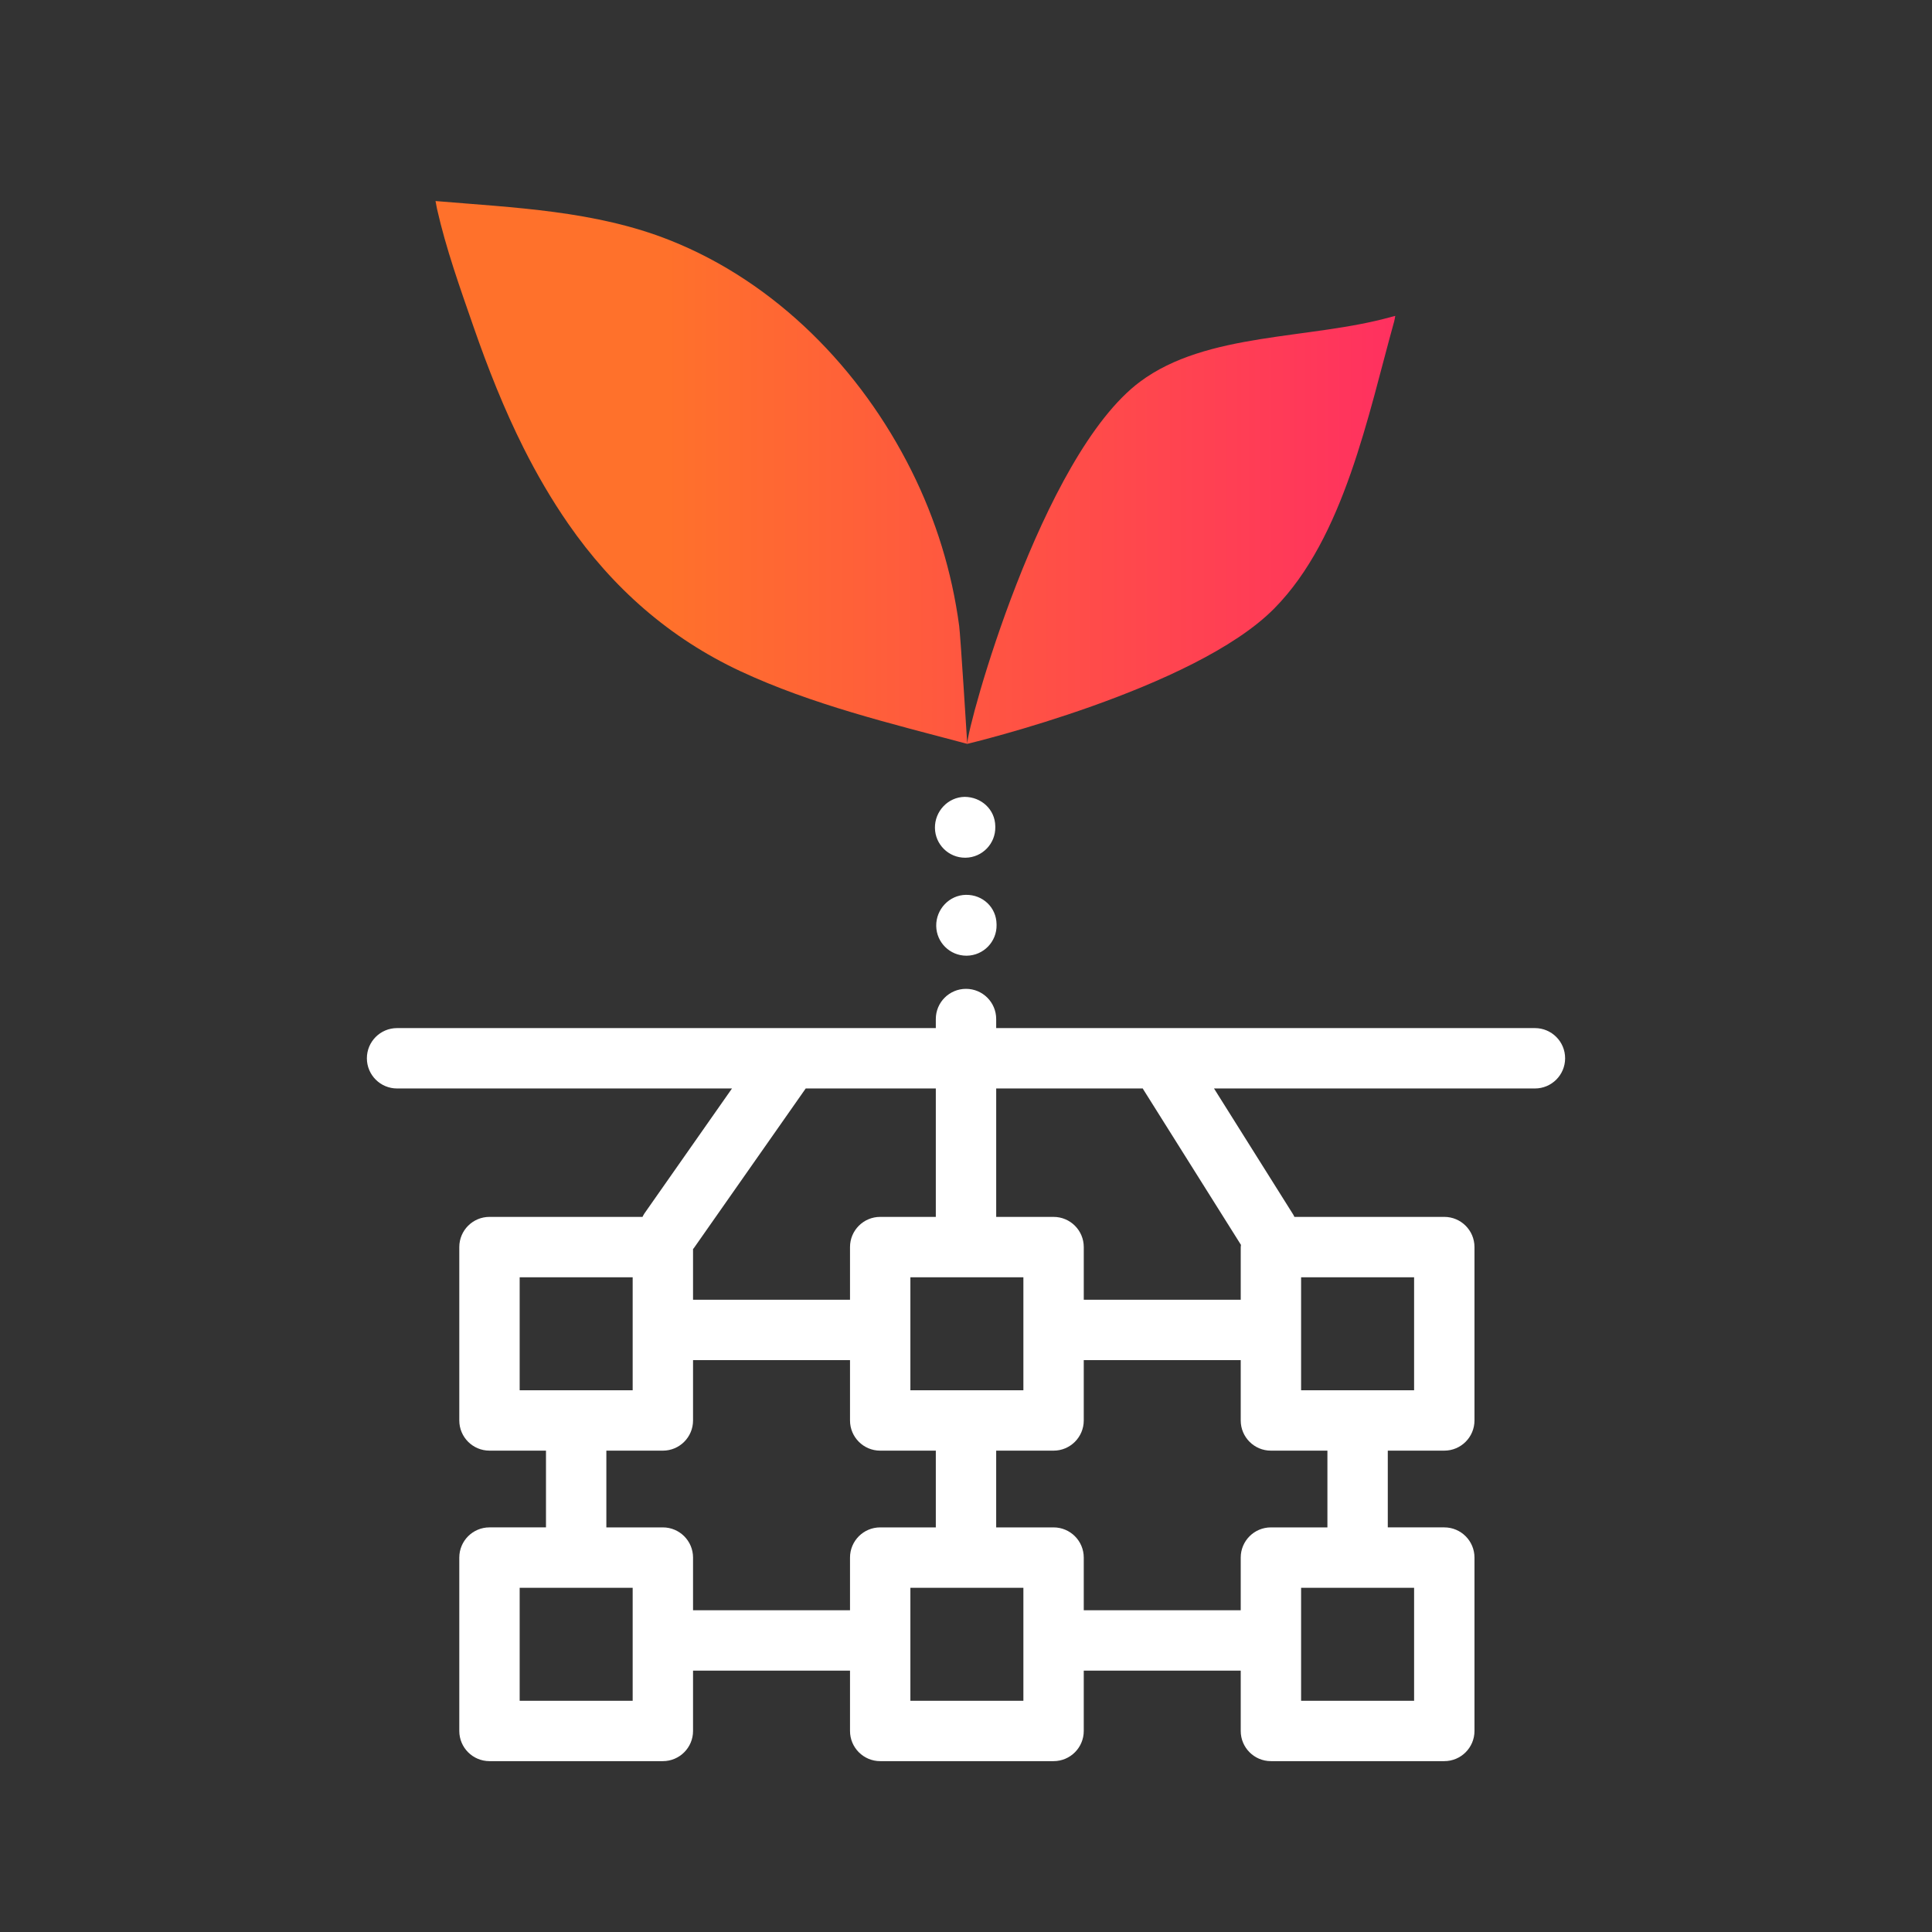 <?xml version="1.0" encoding="UTF-8"?><svg id="Color_Outlined_" xmlns="http://www.w3.org/2000/svg" xmlns:xlink="http://www.w3.org/1999/xlink" viewBox="0 0 192 192"><rect x="0" y="0" width="192" height="192" fill="#333333" stroke="none"/><defs><style>.cls-1{fill:url(#Orange-to-pink-gradient);}.cls-1,.cls-2{stroke-width:0px;}.cls-2{fill:#fff;}</style><linearGradient id="Orange-to-pink-gradient" x1="52.495" y1="46.952" x2="190.107" y2="46.952" gradientUnits="userSpaceOnUse"><stop offset=".1" stop-color="#ff712b"/><stop offset=".9" stop-color="#ff0f7b"/></linearGradient></defs><path class="cls-1" d="m96.123,73.925c-7.554-2.011-15.428-3.9-22.539-7.221-7.037-3.287-12.691-8.271-17.107-14.646-1.661-2.398-3.131-4.925-4.439-7.531-1.95-3.886-3.55-7.938-4.976-12.043-1.334-3.84-2.735-7.754-3.631-11.721-.011-.049-.152-.784-.149-.784,7.843.664,15.874.957,23.273,3.889,10.57,4.189,18.992,12.829,24.024,22.909,2.436,4.88,4.023,10.038,4.744,15.433.13.97.776,11.293.801,11.715Zm0,0c.327-.078,22.585-5.417,30.517-13.461,6.93-7.013,9.322-19.221,11.918-28.546.041-.156.061-.311.102-.525-.184.039-.286.077-.388.097-8.095,2.273-18.333,1.492-24.978,6.446-9.812,7.324-17.183,34.275-17.171,35.989Z"/><path class="cls-2" d="m95.912,85.239h.046c1.657-.025,2.979-1.389,2.954-3.046l-.002-.097c-.025-1.656-1.392-2.896-3.044-2.905-1.656.025-2.978,1.437-2.953,3.094.025,1.641,1.363,2.954,2.998,2.954Z"/><path class="cls-2" d="m95.993,88.928c-1.656.025-2.978,1.437-2.953,3.094.025,1.641,1.363,2.954,2.998,2.954h.046c1.657-.025,2.979-1.389,2.954-3.046l-.002-.097c-.025-1.656-1.368-2.928-3.044-2.905Z"/><path class="cls-2" d="m152.54,102.171h-53.54v-.901c0-1.657-1.343-3-3-3s-3,1.343-3,3v.901h-53.54c-1.657,0-3,1.343-3,3s1.343,3,3,3h33.285l-8.701,12.418c-.077.11-.132.228-.193.344h-15.207c-1.657,0-3,1.343-3,3v17.23c0,1.657,1.343,3,3,3h5.615v7.627h-5.615c-1.657,0-3,1.343-3,3v17.23c0,1.657,1.343,3,3,3h17.23c1.657,0,3-1.343,3-3v-5.994h15.599v5.994c0,1.657,1.343,3,3,3h17.23c1.657,0,3-1.343,3-3v-5.994h15.599v5.994c0,1.657,1.343,3,3,3h17.23c1.657,0,3-1.343,3-3v-17.23c0-1.657-1.343-3-3-3h-5.615v-7.627h5.615c1.657,0,3-1.343,3-3v-17.23c0-1.657-1.343-3-3-3h-14.897c-.038-.072-.064-.147-.108-.218l-7.88-12.544h31.893c1.657,0,3-1.343,3-3s-1.343-3-3-3Zm-72.468,6h12.928v12.762h-5.527c-1.657,0-3,1.343-3,3v5.236h-15.599v-5.045c.025-.033.059-.057.083-.092l11.114-15.861Zm10.401,29.992v-11.23h11.23v11.23h-11.23Zm-38.829-11.23h11.23v11.23h-11.23v-11.23Zm11.23,42.088h-11.23v-11.23h11.23v11.23Zm21.599-14.23v5.236h-15.599v-5.236c0-1.657-1.343-3-3-3h-5.615v-7.627h5.615c1.657,0,3-1.343,3-3v-5.994h15.599v5.994c0,1.657,1.343,3,3,3h5.527v7.627h-5.527c-1.657,0-3,1.343-3,3Zm17.23,14.23h-11.23v-11.23h11.23v11.23Zm38.829,0h-11.23v-11.23h11.23v11.23Zm-8.615-17.23h-5.615c-1.657,0-3,1.343-3,3v5.236h-15.599v-5.236c0-1.657-1.343-3-3-3h-5.703v-7.627h5.703c1.657,0,3-1.343,3-3v-5.994h15.599v5.994c0,1.657,1.343,3,3,3h5.615v7.627Zm-2.615-24.857h11.23v11.23h-11.23v-11.23Zm-15.693-18.685l9.716,15.465c-.005.074-.022.144-.022.22v5.236h-15.599v-5.236c0-1.657-1.343-3-3-3h-5.703v-12.762h14.571c.015.025.023.052.038.077Z"/></svg>